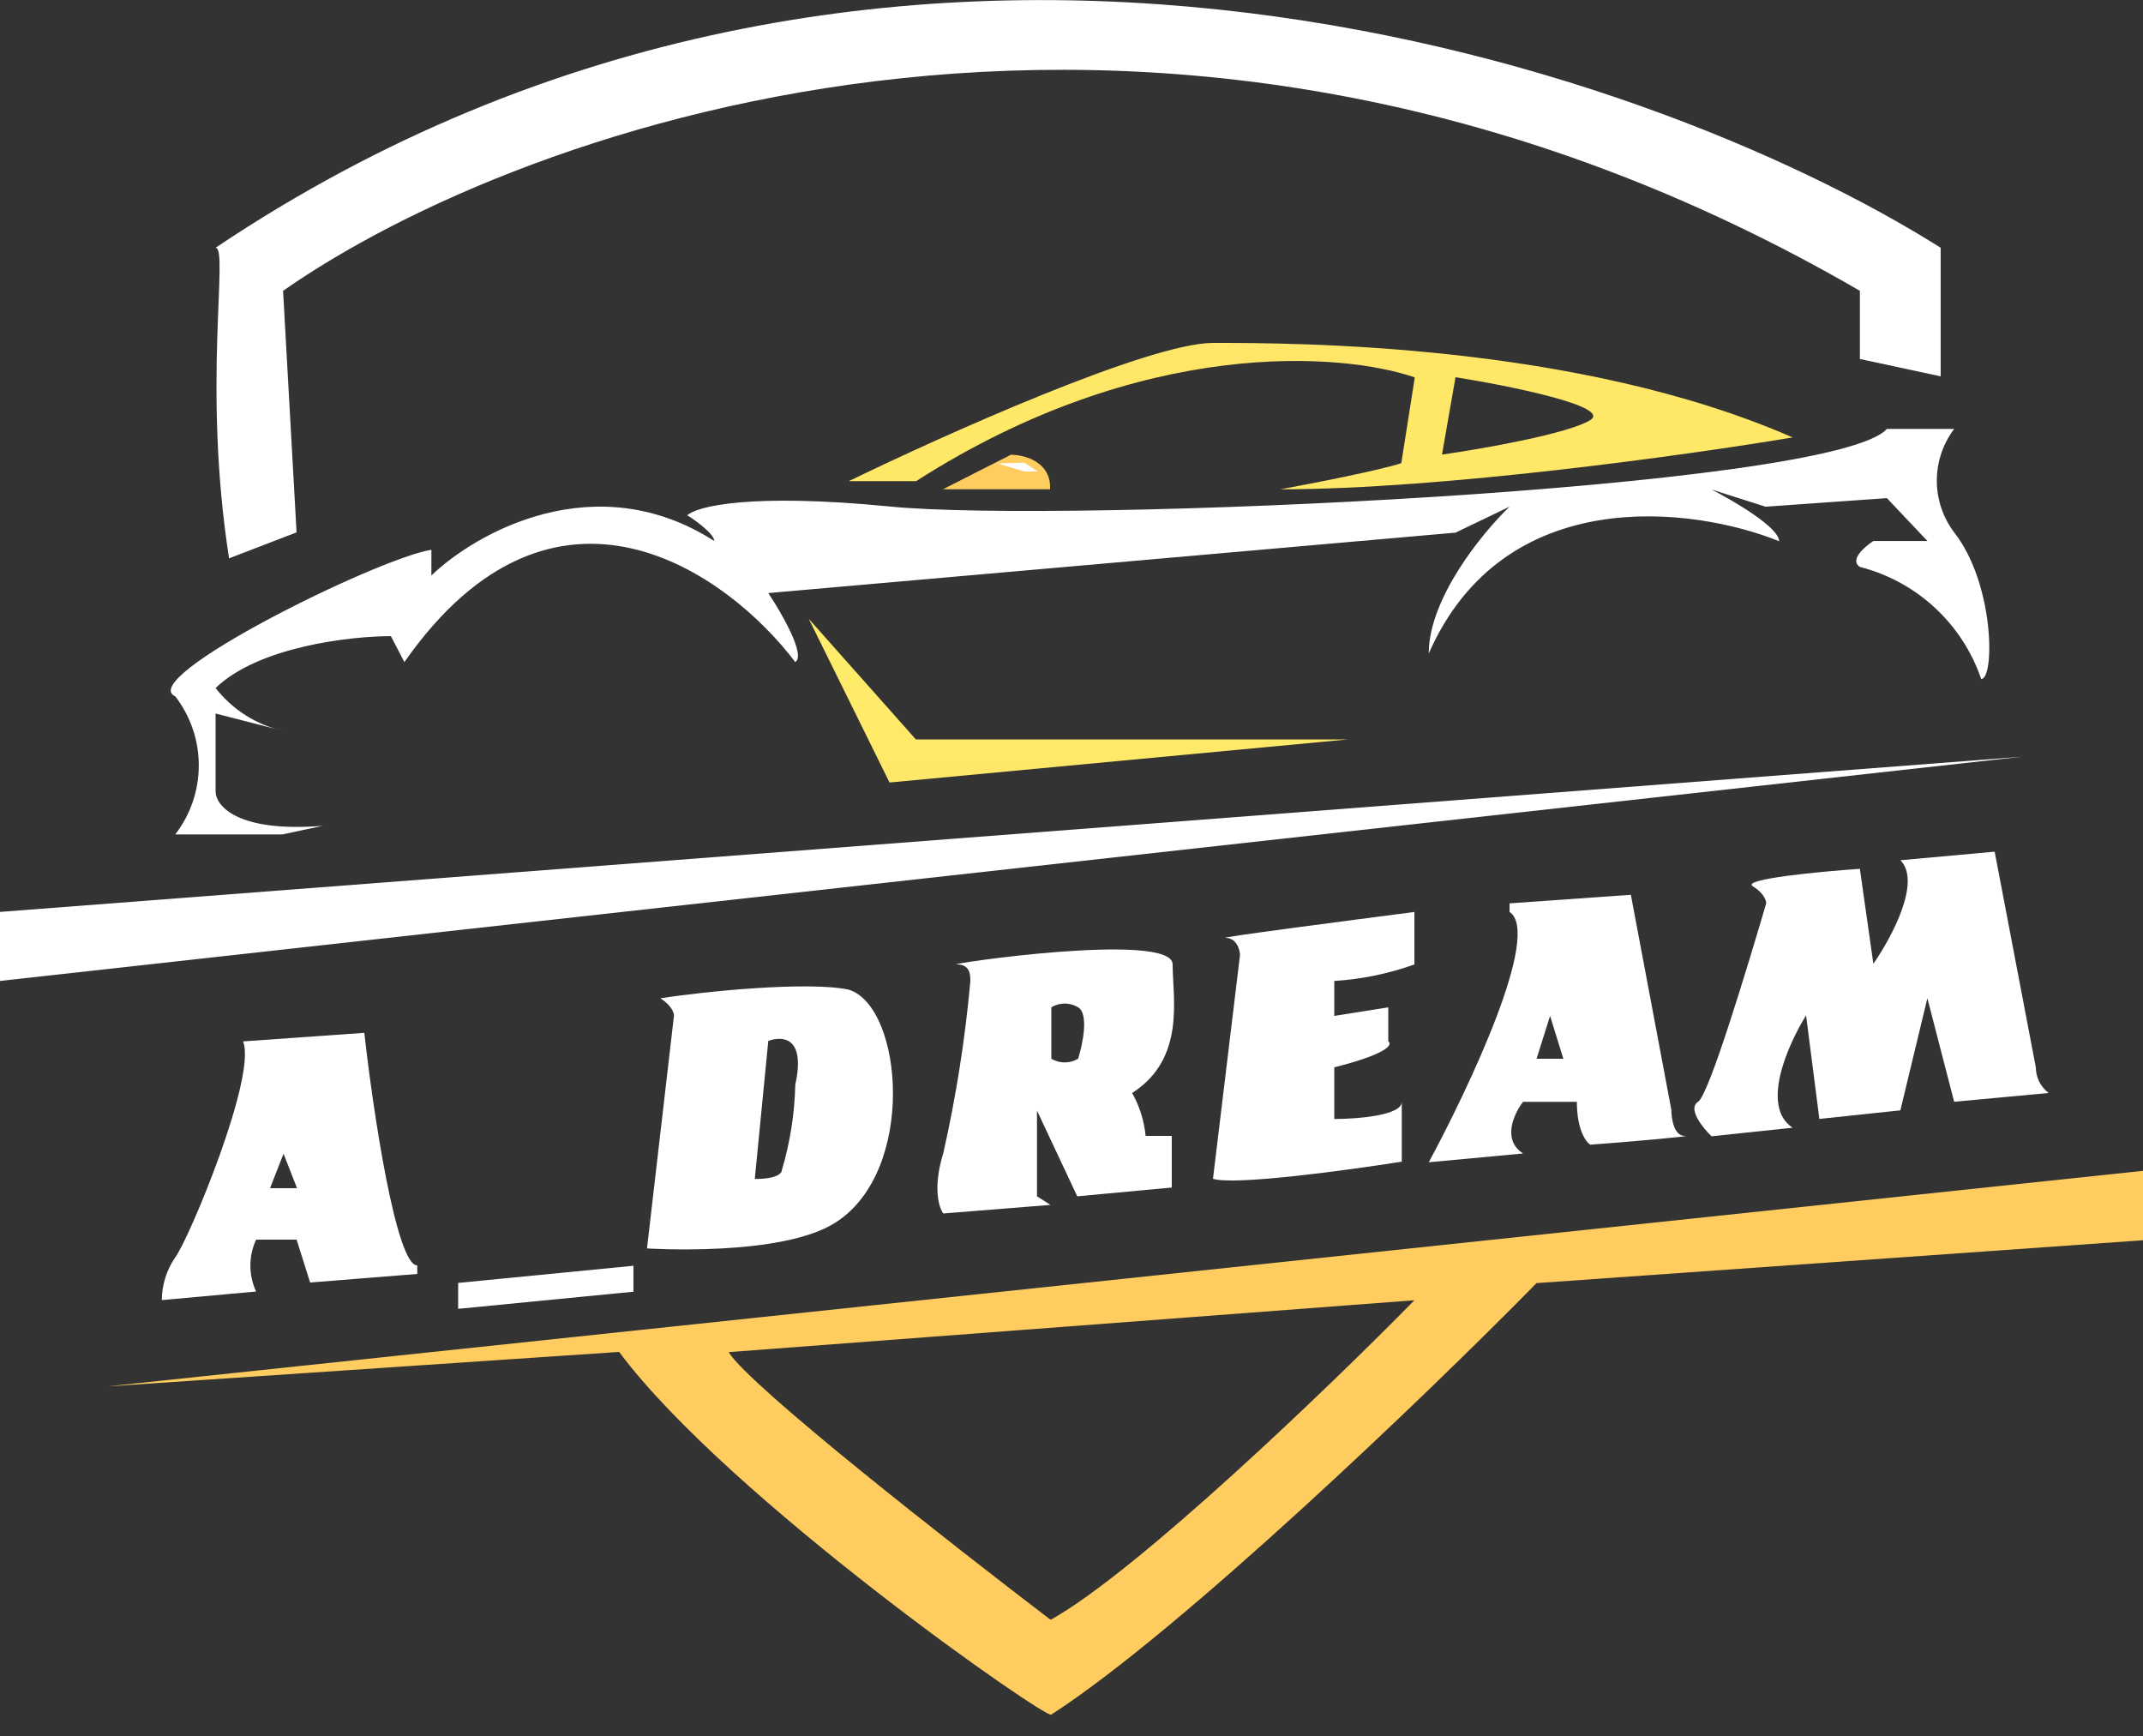 <svg width="100" height="81" viewBox="0 0 100 81" fill="none" xmlns="http://www.w3.org/2000/svg">
<rect x="0" y="0" width="100" height="81" fill="#333333" stroke="none"/>
<path d="M41.508 36.511L37.738 28.871L42.738 34.501H62.898L41.508 36.511Z" fill="url(#paint0_linear)"/>
<path d="M47.17 21.219L44 22.829H49C49.06 21.539 47.8 21.219 47.17 21.219Z" fill="url(#paint1_linear)"/>
<path d="M13.839 24.84L10.689 26.05C9.429 17.99 10.689 11.56 10.059 11.56C41.259 -9.37 76.729 2.84 90.559 11.56V17.56L86.789 16.75V13.57C54.589 -5.11 24.319 5.79 13.209 13.57L13.839 24.84Z" fill="white"/>
<path d="M8.18 38.932H13.18L15.06 38.532C11.06 38.852 10.06 37.592 10.06 36.922V33.292L13.21 34.102C11.961 33.819 10.848 33.112 10.06 32.102C12.06 30.172 16.35 29.682 18.24 29.682L18.87 30.892C25.87 20.892 33.96 26.732 37.11 30.892C37.61 30.572 36.48 28.612 35.85 27.672L67.92 24.852L70.44 23.642C69.18 24.852 66.67 27.912 66.67 30.492C70.19 22.492 79.03 23.642 83.02 25.252C83.02 24.612 80.92 23.382 79.87 22.842L82.39 23.642L88.05 23.242L89.94 25.242H87.42C87 25.512 86.29 26.132 86.79 26.452C88.094 26.785 89.294 27.437 90.282 28.351C91.27 29.264 92.016 30.409 92.45 31.682C93.08 31.682 93.08 27.262 91.19 24.842C90.664 24.147 90.379 23.299 90.379 22.427C90.379 21.555 90.664 20.707 91.19 20.012H88.05C85.53 22.832 49.68 24.442 41.51 23.632C34.97 22.992 32.51 23.632 32.07 24.042C32.49 24.302 33.33 24.922 33.33 25.242C27.8 21.702 22.22 24.842 20.13 26.852V25.652C17.61 26.052 6.29 31.652 8.18 32.492C8.891 33.415 9.276 34.547 9.276 35.712C9.276 36.877 8.891 38.009 8.18 38.932Z" fill="white"/>
<path d="M0 42.549V45.769L94.34 35.309L0 42.549Z" fill="white"/>
<path d="M21.379 59.859V61.069L29.559 60.269V59.059L21.379 59.859Z" fill="white"/>
<path d="M57.862 44.571L56.602 55.001C57.602 55.321 62.892 54.601 65.412 54.201V51.411C65.412 52.051 63.312 52.211 62.262 52.211V49.801C64.782 49.161 64.992 48.731 64.782 48.591V47.001L62.262 47.401V45.771C63.538 45.69 64.797 45.431 66.002 45.001V42.551C62.852 42.961 56.692 43.761 57.192 43.761C57.692 43.761 57.862 44.301 57.862 44.571Z" fill="white"/>
<path d="M79.238 51.408C78.738 51.728 79.448 52.618 79.868 53.018L83.648 52.618C82.138 51.618 83.438 48.728 84.278 47.378L84.898 52.208L88.678 51.808L89.938 46.578L91.188 51.408L95.598 50.998C95.412 50.858 95.262 50.677 95.157 50.469C95.053 50.26 94.999 50.031 94.998 49.798L93.078 39.738L88.678 40.138C89.678 41.138 88.258 43.758 87.418 44.968L86.788 40.538C84.898 40.668 81.258 41.018 81.788 41.348C82.318 41.678 82.418 42.018 82.418 42.148C81.548 45.098 79.748 51.088 79.238 51.408Z" fill="white"/>
<path d="M46.539 21.62L47.799 22H48.429L47.799 21.59L46.539 21.62Z" fill="white"/>
<path d="M59.749 22.83C67.299 22.83 78.829 21.22 83.649 20.41C73.589 16 60.379 16 56.609 16C53.609 16 44.029 20.3 39.609 22.45H42.749C53.319 15.68 62.669 16.45 66.019 17.61L65.389 21.61C64.409 21.94 61.219 22.56 59.749 22.83ZM67.919 17.6C70.439 18 75.219 18.97 74.209 19.6C73.199 20.23 69.209 20.94 67.289 21.21L67.919 17.6Z" fill="url(#paint2_linear)"/>
<path d="M5 64.689L28.89 63.079C34 69.929 49.06 80.389 49.06 79.999C55.06 76.129 66.67 64.999 71.7 59.869L100 57.869V54.629L5 64.689ZM49 75.559C44.44 72.079 35 64.699 34 63.089L66 60.669C62.05 64.699 53.08 73.309 49.06 75.559H49Z" fill="url(#paint3_linear)"/>
<path d="M17.001 48.191L11.341 48.591C12.001 50.201 8.801 57.851 8.181 58.661C7.776 59.25 7.556 59.947 7.551 60.661L11.951 60.261C11.775 59.882 11.684 59.469 11.684 59.051C11.684 58.633 11.775 58.221 11.951 57.841H13.841L14.471 59.841L19.471 59.441V59.041C18.491 59.061 17.401 51.811 17.001 48.191ZM12.601 55.441L13.231 53.831L13.861 55.441H12.601Z" fill="white"/>
<path d="M39.621 46.18C37.741 45.77 32.831 46.26 30.821 46.58C31.321 46.9 31.451 47.25 31.451 47.38L30.191 58.25C30.191 58.25 36.481 58.66 38.991 57.04C42.771 54.63 42.141 47 39.621 46.18ZM37.111 50.61C37.08 51.965 36.868 53.31 36.481 54.61C36.481 54.75 36.231 55.01 35.221 55.01L35.851 48.57C36.481 48.33 37.611 48.35 37.111 50.61Z" fill="white"/>
<path d="M52.829 50.999C55.339 49.389 54.719 46.569 54.719 44.999C54.719 43.429 43.999 44.999 44.649 44.999C45.299 44.999 45.279 45.529 45.279 45.799C45.035 48.49 44.614 51.163 44.019 53.799C43.519 55.409 43.809 56.349 44.019 56.619L49.019 56.219L48.389 55.819V51.819L50.269 55.819L54.679 55.409V52.999H53.459C53.39 52.295 53.176 51.614 52.829 50.999ZM50.309 49.399C50.12 49.512 49.904 49.572 49.684 49.572C49.464 49.572 49.247 49.512 49.059 49.399V46.999C49.247 46.885 49.464 46.825 49.684 46.825C49.904 46.825 50.12 46.885 50.309 46.999C50.819 47.309 50.519 48.729 50.309 49.399Z" fill="white"/>
<path d="M78.612 53C78.112 53 77.992 52.19 77.992 51.79L76.102 41.75L70.442 42.15V42.55C71.952 43.55 68.552 50.74 66.672 54.23L71.072 53.82C70.072 53.18 70.652 51.95 71.072 51.41H73.582C73.582 52.7 74.002 53.29 74.212 53.41C75.892 53.29 79.122 53 78.612 53ZM71.702 49.4L72.332 47.4L72.952 49.4H71.702Z" fill="white"/>
<defs>
<linearGradient id="paint0_linear" x1="50.318" y1="15.981" x2="50.318" y2="80.001" gradientUnits="userSpaceOnUse">
<stop stop-color="#FFF56D"/>
<stop offset="1" stop-color="#FECC5F"/>
</linearGradient>
<linearGradient id="paint1_linear" x1="276.796" y1="127.511" x2="276.796" y2="24.439" gradientUnits="userSpaceOnUse">
<stop stop-color="#FFF56D"/>
<stop offset="1" stop-color="#FECC5F"/>
</linearGradient>
<linearGradient id="paint2_linear" x1="2754.23" y1="171.929" x2="2754.23" y2="-265.328" gradientUnits="userSpaceOnUse">
<stop stop-color="#FFF56D"/>
<stop offset="1" stop-color="#FECC5F"/>
</linearGradient>
<linearGradient id="paint3_linear" x1="4994.4" y1="3065.78" x2="4994.4" y2="1441.17" gradientUnits="userSpaceOnUse">
<stop stop-color="#FFF56D"/>
<stop offset="1" stop-color="#FECC5F"/>
</linearGradient>
</defs>
</svg>
